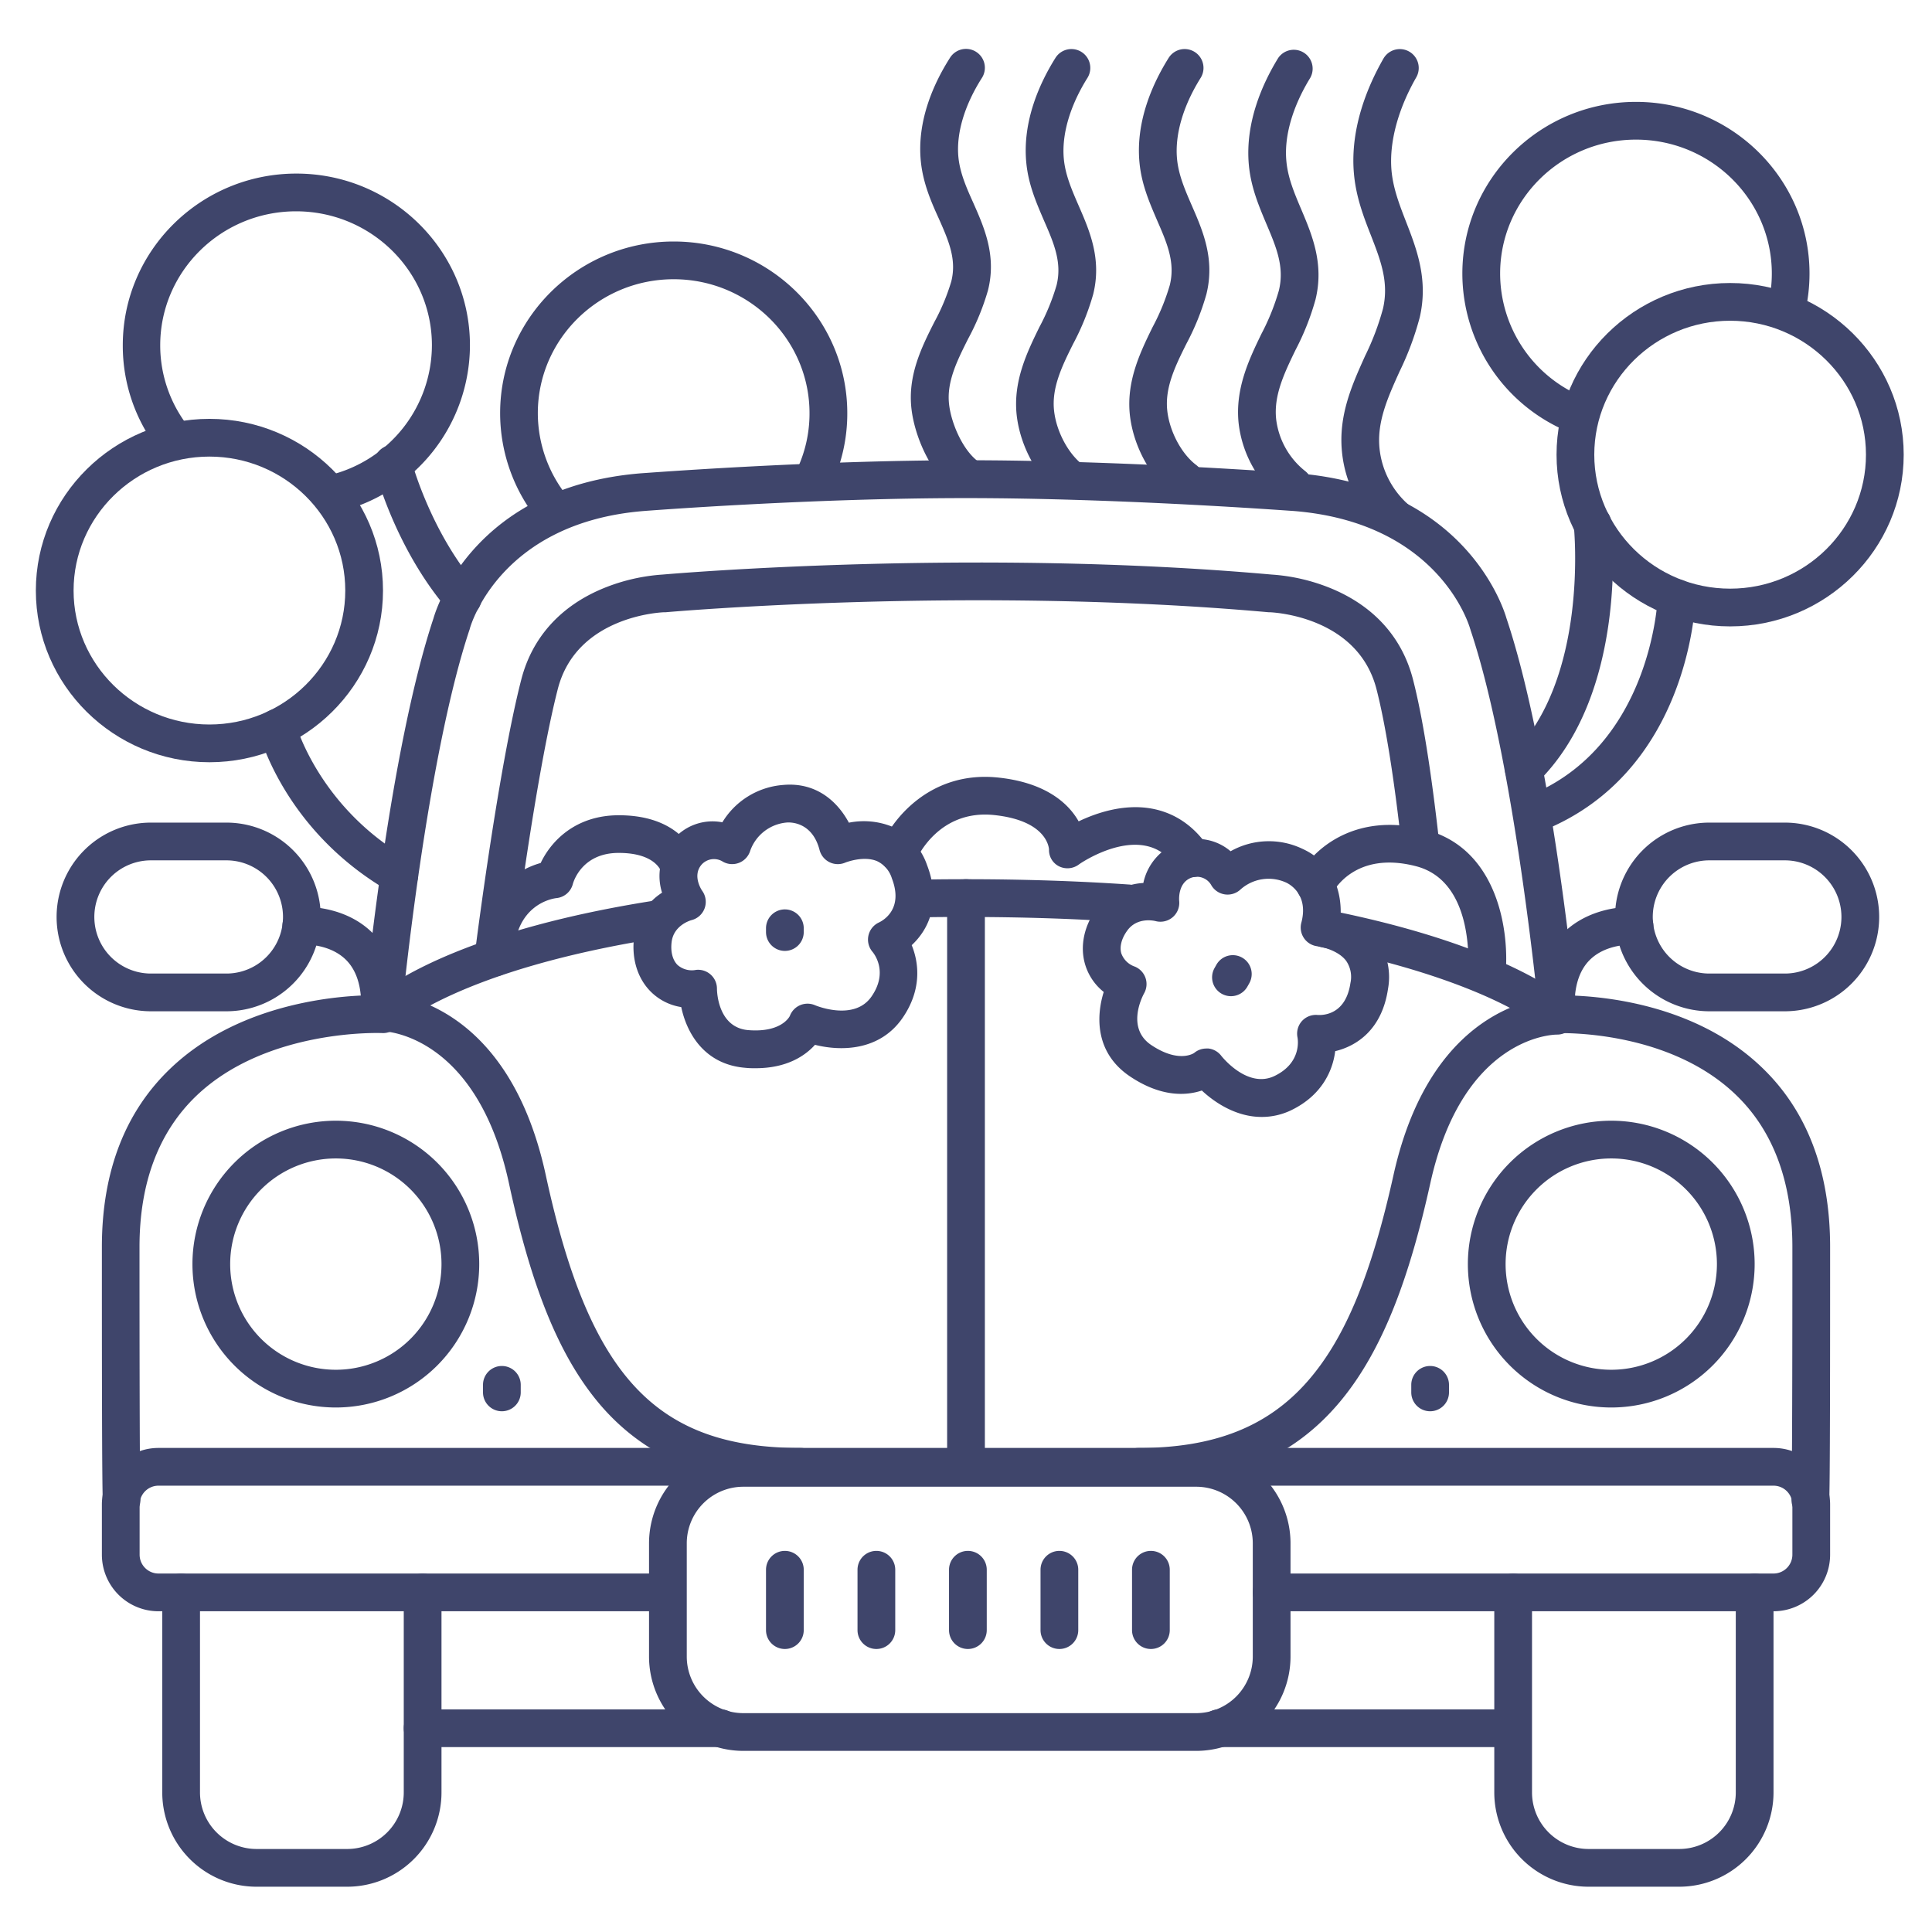 <?xml version="1.0" ?><svg viewBox="0 0 512 512" xmlns="http://www.w3.org/2000/svg"><defs><style>.cls-1{fill:#3f456b;}</style></defs><title/><g id="Lines"><path class="cls-1" d="M301.73,393.72a5,5,0,0,1,0-10c20,0,34.19-5.6,44.75-17.62,9.88-11.25,16.91-28.11,22.8-54.65,10.46-47.21,42.12-47.29,43.43-47.27a5,5,0,0,1-.11,10c-1.1,0-25,.6-33.56,39.43C368.38,361.7,351.15,393.72,301.73,393.72Z"/><path class="cls-1" d="M412.63,271.18a5,5,0,0,1-5-4.51c-.07-.66-6.5-65.77-17.93-99.73,0-.1-.06-.19-.09-.29-.32-1.13-8.39-28.2-46.87-31.24-.44,0-45.45-3.41-86.77-3.41s-84.77,3.38-85.2,3.41c-38,3-46,30.1-46.28,31.25,0,.08-.06.18-.08.26-11.32,34-17.67,98.35-17.73,99a5,5,0,1,1-9.95-1c.26-2.68,6.51-66,18.15-101.07.84-2.94,11-34.91,55.1-38.43.44,0,44.28-3.45,86-3.45s87.09,3.41,87.54,3.44c44.59,3.53,54.85,35.47,55.7,38.42C411,198.94,417.35,263,417.61,265.7a5,5,0,0,1-4.49,5.46A4.1,4.1,0,0,1,412.63,271.18Z"/><path class="cls-1" d="M212.13,393.72c-23.12,0-40.36-6.88-52.69-21C148.6,360.23,141,342,134.88,313.59c-8.44-39-32.26-40.25-33.27-40.28a5,5,0,0,1,.12-10h.08c1.33,0,32.65,1,42.84,48.17,11.55,53.34,29.2,72.24,67.48,72.24a5,5,0,0,1,0,10Z"/><path class="cls-1" d="M470,427H337a5,5,0,0,1,0-10H470a5,5,0,0,0,5-5V398.72a5,5,0,0,0-5-5H42a5,5,0,0,0-5,5V412a5,5,0,0,0,5,5H176.5a5,5,0,0,1,0,10H42a15,15,0,0,1-15-15V398.72a15,15,0,0,1,15-15H470a15,15,0,0,1,15,15V412A15,15,0,0,1,470,427Z"/><path class="cls-1" d="M479.77,402.48a4.68,4.68,0,0,1-.64,0,5,5,0,0,1-4.35-5.31c0-.65.22-7.27.22-66.67,0-17.32-5.1-31-15.17-40.55-18.23-17.36-47.1-16.15-47.39-16.14a5,5,0,0,1-3.6-1.27s-3.73-3.22-12.77-7.46c-8.37-3.93-23.13-9.55-45.91-14.07a5,5,0,1,1,1.95-9.81c39,7.74,56.6,18.78,61.75,22.58,7.44,0,34.15,1.16,52.81,18.87C478.83,294.16,485,310.26,485,330.46c0,24.47,0,65.8-.27,67.66A5,5,0,0,1,479.77,402.48Z"/><path class="cls-1" d="M298.75,244.39h-.34c-13.33-.92-27.6-1.38-42.41-1.38-3.71,0-7.45,0-11.09.08a5,5,0,1,1-.16-10c3.7-.06,7.49-.09,11.25-.09,15,0,29.53.47,43.09,1.4a5,5,0,0,1-.34,10Z"/><path class="cls-1" d="M32.23,402.48a5,5,0,0,1-4.95-4.35C27,396.27,27,354.94,27,330.46c0-19.93,6.14-35.87,18.26-47.39,19-18.09,46.66-19.36,54.45-19.33,5.61-4.46,25.54-17.51,73.72-25.07a5,5,0,0,1,1.56,9.88c-53.6,8.41-69.81,23.63-70,23.78a4.88,4.88,0,0,1-3.77,1.44c-.3,0-30.43-1.24-49.14,16.59-10,9.56-15.11,23.05-15.11,40.1,0,59.32.2,66,.23,66.66a5,5,0,0,1-4.34,5.32A4.87,4.87,0,0,1,32.23,402.48Z"/><path class="cls-1" d="M89,373a38,38,0,1,1,38-38A38,38,0,0,1,89,373Zm0-66a28,28,0,1,0,28,28A28,28,0,0,0,89,307Z"/><path class="cls-1" d="M427,373a38,38,0,1,1,38-38A38,38,0,0,1,427,373Zm0-66a28,28,0,1,0,28,28A28,28,0,0,0,427,307Z"/><path class="cls-1" d="M92,500H68a25,25,0,0,1-25-25V422a5,5,0,0,1,10,0v53a15,15,0,0,0,15,15H92a15,15,0,0,0,15-15V422a5,5,0,0,1,10,0v53A25,25,0,0,1,92,500Z"/><path class="cls-1" d="M445,500H421a25,25,0,0,1-25-25V422a5,5,0,0,1,10,0v53a15,15,0,0,0,15,15h24a15,15,0,0,0,15-15V422a5,5,0,0,1,10,0v53A25,25,0,0,1,445,500Z"/><path class="cls-1" d="M191,463H112a5,5,0,0,1,0-10h79a5,5,0,0,1,0,10Z"/><path class="cls-1" d="M399,463H323a5,5,0,0,1,0-10h76a5,5,0,0,1,0,10Z"/><path class="cls-1" d="M131,256.88a4.58,4.58,0,0,1-.64,0,5,5,0,0,1-4.33-5.59c.25-1.94,6.11-47.91,12.12-71.22,2.86-11.09,10.35-19.44,21.67-24.13a50.16,50.16,0,0,1,15.85-3.68c3.66-.32,82.65-7,161.27,0a50.27,50.27,0,0,1,15.84,3.68c11.32,4.69,18.82,13,21.68,24.13,2.49,9.65,4.81,24.11,6.92,43a5,5,0,0,1-9.94,1.11c-2-18.16-4.33-32.55-6.67-41.61-5-19.27-27.37-20.29-28.32-20.32l-.28,0c-79.23-7.1-158.93-.07-159.73,0l-.3,0c-.94,0-23.34,1-28.31,20.32C142,205.23,136,252,136,252.51A5,5,0,0,1,131,256.88Z"/><path class="cls-1" d="M473,268H453a25,25,0,0,1,0-50h20a25,25,0,0,1,0,50Zm-20-40a15,15,0,0,0,0,30h20a15,15,0,0,0,0-30Z"/><path class="cls-1" d="M412.28,270.94h-.07a5,5,0,0,1-4.93-5.06c.1-8.19,2.65-14.64,7.57-19.17,7.66-7.05,18.2-6.4,18.64-6.37a5,5,0,0,1-.67,10c-.2,0-6.85-.31-11.25,3.8-2.78,2.59-4.23,6.59-4.29,11.88A5,5,0,0,1,412.28,270.94Z"/><path class="cls-1" d="M60,268H40a25,25,0,0,1,0-50H60a25,25,0,0,1,0,50ZM40,228a15,15,0,0,0,0,30H60a15,15,0,0,0,0-30Z"/><path class="cls-1" d="M100.72,270.94a5,5,0,0,1-5-4.94c-.06-5.33-1.53-9.34-4.34-11.93-4.46-4.1-11.11-3.76-11.17-3.75a5,5,0,1,1-.7-10c.44,0,11-.69,18.64,6.37,4.92,4.53,7.47,11,7.57,19.17a5,5,0,0,1-4.93,5.06Z"/><path class="cls-1" d="M317,464H197a25,25,0,0,1-25-25V409a25,25,0,0,1,25-25H317a25,25,0,0,1,25,25v30A25,25,0,0,1,317,464ZM197,394a15,15,0,0,0-15,15v30a15,15,0,0,0,15,15H317a15,15,0,0,0,15-15V409a15,15,0,0,0-15-15Z"/><path class="cls-1" d="M133,374a5,5,0,0,1-5-5v-2a5,5,0,0,1,10,0v2A5,5,0,0,1,133,374Z"/><path class="cls-1" d="M379,374a5,5,0,0,1-5-5v-2a5,5,0,0,1,10,0v2A5,5,0,0,1,379,374Z"/><path class="cls-1" d="M316.15,232.38a5,5,0,0,1-4.15-2.21c-2.33-3.46-5.15-5.45-8.62-6.07-8.18-1.49-17.38,4.9-17.47,5a5.05,5.05,0,0,1-5.32.45,4.81,4.81,0,0,1-2.59-4.46c-.09-1.06-1.17-7.68-14.52-9.09-14.89-1.57-20.56,11.55-20.79,12.11a5,5,0,0,1-9.26-3.77c2.89-7.15,13.11-20.17,31.09-18.28,11.64,1.22,17.38,6,20.14,9.77a17.81,17.81,0,0,1,1.19,1.84c4.8-2.29,12-4.7,19.31-3.39,6.18,1.12,11.28,4.6,15.14,10.34a5,5,0,0,1-4.15,7.79Z"/><path class="cls-1" d="M394,263.14l-.54,0a5,5,0,0,1-4.44-5.5c0-.23,2.26-23.93-13.75-28.08-16.33-4.24-22,6.74-22.19,7.21a5,5,0,1,1-9-4.42c3.21-6.5,14.37-17.48,33.67-12.47,19.49,5.06,22.38,27.6,21.18,38.82A5,5,0,0,1,394,263.14Z"/><path class="cls-1" d="M131.18,258.75h-.05a5,5,0,0,1-4.95-5.05c.15-16.16,9.95-23,17.11-25,2.61-5.54,9-12.65,20.71-12.65,17.73,0,20.83,12,20.95,12.47l-9.72,2.35a1.45,1.45,0,0,0,0,.16c-.16-.51-1.87-5-11.27-5-9.61,0-11.93,7.42-12.16,8.27a5,5,0,0,1-4.36,3.71c-1.1.13-11.17,1.73-11.3,15.82A5,5,0,0,1,131.18,258.75Z"/><path class="cls-1" d="M200.22,283.09c-.84,0-1.7,0-2.6-.1-11-.85-15.65-9.27-17.08-16.1a14.62,14.62,0,0,1-8.09-4.1c-3.51-3.51-5.12-8.76-4.41-14.41a16.39,16.39,0,0,1,7.41-11.81,14.63,14.63,0,0,1,2.71-13.77,13.64,13.64,0,0,1,13.27-4.88,20.67,20.67,0,0,1,16.12-9.9c9.08-.82,14.61,4.77,17.41,10a20.11,20.11,0,0,1,11.33,1,17.35,17.35,0,0,1,9.38,10.21c3.9,10.14.25,17.25-4.06,21.25,2,4.88,2.66,12-2.51,19.41-6.06,8.64-16.26,8.73-23.12,7C213.37,279.78,208.56,283.09,200.22,283.09ZM185,257a5,5,0,0,1,5,5c0,1,.35,10.4,8.38,11,8.87.69,10.92-3.72,10.94-3.77A5,5,0,0,1,216,266.4c.4.17,10.38,4.24,14.93-2.27s.74-11.35.29-11.89a5,5,0,0,1,1.74-7.79c1.51-.74,6.41-3.85,3.4-11.66a7.44,7.44,0,0,0-3.93-4.58c-3.63-1.53-8.38.37-8.43.39a5,5,0,0,1-6.82-3.39c-2-7.61-8-7.29-8.7-7.23a11.29,11.29,0,0,0-9.66,7.46,5,5,0,0,1-7.22,2.93,4.41,4.41,0,0,0-5.73.83c-2.5,3,.2,6.86.23,6.89a5,5,0,0,1-2.86,7.76c-.43.12-4.71,1.43-5.25,5.77-.32,2.57.25,4.79,1.56,6.1a5.73,5.73,0,0,0,4.86,1.32A4.3,4.3,0,0,1,185,257Z"/><path class="cls-1" d="M208,252a5,5,0,0,1-5-5v-1a5,5,0,0,1,10,0v1A5,5,0,0,1,208,252Z"/><path class="cls-1" d="M334.31,296c-6.44,0-12.11-3.54-15.81-7-4.05,1.35-10.68,1.85-19-3.71-9.2-6.16-9.08-15.75-7-22.41a14.66,14.66,0,0,1-5-7.53c-1.33-4.78-.16-10.15,3.23-14.73A16.37,16.37,0,0,1,303,234a14.64,14.64,0,0,1,9.12-10.67,13.64,13.64,0,0,1,14,2.26,20.67,20.67,0,0,1,18.9-.71c8.31,3.73,10.4,11.32,10.28,17.23a20.11,20.11,0,0,1,9.38,6.43,17.38,17.38,0,0,1,3.16,13.5c-1.58,10.75-8.25,15.16-14,16.53-.65,5.24-3.58,11.77-11.72,15.68A17.91,17.91,0,0,1,334.31,296Zm-14.64-18.14.54,0a5,5,0,0,1,3.43,1.93c.27.34,7,8.79,14.13,5.35s6.21-9.53,6.08-10.22a5,5,0,0,1,1.16-4.31,5,5,0,0,1,4.18-1.63c1.68.1,7.47-.2,8.69-8.48a7.51,7.51,0,0,0-1.16-5.9c-2-2.63-6.16-3.66-7.59-3.83a5,5,0,0,1-4.25-6.29c2-7.63-3.41-10.29-4-10.57a11.19,11.19,0,0,0-12.11,1.79,5,5,0,0,1-7.7-1,4.39,4.39,0,0,0-5.39-2.08c-3.49,1.32-3.23,5.68-3.18,6.17a5,5,0,0,1-6.3,5.3c-.44-.1-4.81-1.07-7.41,2.45-1.54,2.08-2.14,4.3-1.64,6.09a5.77,5.77,0,0,0,3.59,3.53,5,5,0,0,1,2.46,7.08c-.5.91-4.79,9.23,1.9,13.71,7.39,4.94,11.34,2.11,11.38,2.08A5,5,0,0,1,319.67,277.87Z"/><path class="cls-1" d="M326.21,264a5,5,0,0,1-4.35-7.45l.49-.87a5,5,0,0,1,8.72,4.9l-.49.87A5,5,0,0,1,326.21,264Z"/><path class="cls-1" d="M147.18,140.6a5,5,0,0,1-3.8-1.76,45.24,45.24,0,0,1-10.84-29.34c0-25.09,20.62-45.5,46-45.5s46,20.41,46,45.5a44.6,44.6,0,0,1-4.52,19.68,5,5,0,1,1-9-4.36,34.78,34.78,0,0,0,3.51-15.32c0-19.57-16.13-35.5-36-35.5s-36,15.93-36,35.5A35.25,35.25,0,0,0,151,132.35a5,5,0,0,1-3.8,8.25Z"/><path class="cls-1" d="M55.5,202c-25.34,0-46-20.41-46-45.5S30.16,111,55.5,111s46,20.41,46,45.5S80.84,202,55.5,202Zm0-81c-19.83,0-36,15.93-36,35.5S35.67,192,55.5,192s36-15.93,36-35.5S75.33,121,55.5,121Z"/><path class="cls-1" d="M417.6,114.84a5.08,5.08,0,0,1-1.93-.39A45.42,45.42,0,0,1,387.54,72.5c0-25.09,20.62-45.5,46-45.5s46,20.41,46,45.5a45.28,45.28,0,0,1-1.27,10.64,5,5,0,0,1-9.72-2.36,34.8,34.8,0,0,0,1-8.28c0-19.57-16.13-35.5-36-35.5s-36,15.93-36,35.5a35.45,35.45,0,0,0,22,32.72,5,5,0,0,1-1.92,9.62Z"/><path class="cls-1" d="M458.5,166c-25.34,0-46-20.41-46-45.5S433.16,75,458.5,75s46,20.41,46,45.5S483.84,166,458.5,166Zm0-81c-19.83,0-36,15.93-36,35.5s16.13,35.5,36,35.5,36-15.93,36-35.5S478.33,85,458.5,85Z"/><path class="cls-1" d="M88.5,135.78a5,5,0,0,1-1.2-9.85A35.53,35.53,0,0,0,114.46,91.5c0-19.57-16.13-35.5-36-35.5s-36,15.93-36,35.5A34.88,34.88,0,0,0,49.85,113a5,5,0,0,1-7.93,6.1A44.83,44.83,0,0,1,32.54,91.5c0-25.09,20.62-45.5,46-45.5s46,20.41,46,45.5a45.51,45.51,0,0,1-34.75,44.13A4.56,4.56,0,0,1,88.5,135.78Z"/><path class="cls-1" d="M105.84,237a4.93,4.93,0,0,1-2.48-.66c-27.67-15.87-34.47-41.11-34.75-42.18a5,5,0,0,1,9.68-2.52c.07.26,6.18,22.34,30,36a5,5,0,0,1-2.49,9.34Z"/><path class="cls-1" d="M122.63,163.5a5,5,0,0,1-3.79-1.73c-14-16.21-19.32-36.59-19.54-37.45a5,5,0,1,1,9.68-2.49h0c0,.18,5,19,17.43,33.4a5,5,0,0,1-3.78,8.27Z"/><path class="cls-1" d="M407,220.5a5,5,0,0,1-1.87-9.64c32.6-13.13,34.16-52.12,34.18-52.51a5,5,0,1,1,10,.3c-.05,1.87-1.85,45.95-40.43,61.49A5.13,5.13,0,0,1,407,220.5Z"/><path class="cls-1" d="M403.83,208.88a5,5,0,0,1-3.48-8.59c20.83-20.2,16.78-60.36,16.74-60.77a5,5,0,1,1,9.94-1.06c.2,1.84,4.58,45.45-19.72,69A5,5,0,0,1,403.83,208.88Z"/><path class="cls-1" d="M284,132.22a5,5,0,0,1-3-1c-6.07-4.6-10.61-12.9-11.56-21.14-1-9,2.71-16.66,6-23.38A57.93,57.93,0,0,0,280,75.59c1.5-6-.72-11.17-3.31-17.09-2-4.67-4.13-9.49-4.7-15.27-1.11-11.1,3.58-21.29,7.71-27.88a5,5,0,1,1,8.48,5.3c-4.67,7.46-6.89,15.12-6.24,21.59.42,4.22,2.12,8.13,3.92,12.27,2.89,6.63,6.17,14.15,3.84,23.49a65.87,65.87,0,0,1-5.29,13.1c-3,6-5.77,11.72-5.06,17.83.63,5.48,3.78,11.37,7.66,14.3a5,5,0,0,1-3,9Z"/><path class="cls-1" d="M256.17,131.31a5,5,0,0,1-3-1c-6.8-5.06-10.78-14.88-11.61-21.87-1.06-8.92,2.69-16.43,6-23a55.88,55.88,0,0,0,4.54-10.86c1.48-5.88-.75-10.89-3.32-16.69-2-4.38-4.16-9.35-4.74-15.05-1.13-10.95,3.56-21,7.69-27.48a5,5,0,1,1,8.44,5.36C255.55,28,253.35,35.46,254,41.77c.43,4.12,2.13,8,3.94,12,2.9,6.55,6.2,14,3.88,23.19a64.57,64.57,0,0,1-5.29,12.89c-2.95,5.89-5.73,11.46-5,17.41.59,5,3.62,12,7.65,15a5,5,0,0,1-3,9Z"/><path class="cls-1" d="M314,132.22a5,5,0,0,1-3-1c-6.07-4.6-10.61-12.9-11.56-21.14-1-9,2.71-16.66,6-23.38A57.93,57.93,0,0,0,310,75.59c1.5-6-.72-11.17-3.31-17.09-2-4.67-4.13-9.49-4.7-15.27-1.11-11.1,3.58-21.29,7.71-27.88a5,5,0,1,1,8.48,5.3c-4.67,7.46-6.89,15.12-6.24,21.59.42,4.22,2.12,8.13,3.92,12.27,2.89,6.63,6.17,14.15,3.84,23.49a65.87,65.87,0,0,1-5.29,13.1c-3,6-5.77,11.72-5.06,17.83.63,5.48,3.78,11.37,7.66,14.3a5,5,0,0,1-3,9Z"/><path class="cls-1" d="M342.8,133.76a5,5,0,0,1-3.05-1,30.66,30.66,0,0,1-11.49-20.5c-1-9.17,2.74-17,6.05-23.82A60.12,60.12,0,0,0,338.91,77c1.54-6.26-.7-11.52-3.28-17.61-2-4.76-4.1-9.68-4.66-15.56-1.08-11.29,3.61-21.69,7.74-28.42a5,5,0,0,1,8.52,5.22c-4.71,7.68-7,15.58-6.31,22.25.42,4.34,2.12,8.36,3.92,12.6,2.86,6.76,6.11,14.42,3.78,23.91a68,68,0,0,1-5.3,13.37c-3,6.2-5.82,12.07-5.12,18.38a20.7,20.7,0,0,0,7.67,13.69,5,5,0,0,1-3.07,8.95Z"/><path class="cls-1" d="M370.08,142.57a5,5,0,0,1-3.2-1.16,32.8,32.8,0,0,1-11.25-21.73c-.93-9.68,2.66-17.65,6.14-25.37a69.35,69.35,0,0,0,4.73-12.49c1.63-7-.6-12.78-3.19-19.44-2-5.08-4-10.33-4.52-16.56-1-12,3.71-23.09,7.84-30.3a5,5,0,0,1,8.68,5c-4.84,8.46-7.16,17.17-6.56,24.51.4,4.8,2.09,9.15,3.88,13.77,2.79,7.17,5.94,15.3,3.61,25.32a78.16,78.16,0,0,1-5.35,14.35c-3.08,6.82-6,13.26-5.31,20.29a23,23,0,0,0,7.69,15,5,5,0,0,1-3.19,8.85Z"/></g><g id="Outline"><path class="cls-1" d="M256,393.72a5,5,0,0,1-5-5V238a5,5,0,0,1,10,0V388.72A5,5,0,0,1,256,393.72Z"/><path class="cls-1" d="M256.5,437a5,5,0,0,1-5-5V416a5,5,0,0,1,10,0v16A5,5,0,0,1,256.5,437Z"/><path class="cls-1" d="M232.25,437a5,5,0,0,1-5-5V416a5,5,0,0,1,10,0v16A5,5,0,0,1,232.25,437Z"/><path class="cls-1" d="M208,437a5,5,0,0,1-5-5V416a5,5,0,0,1,10,0v16A5,5,0,0,1,208,437Z"/><path class="cls-1" d="M305,437a5,5,0,0,1-5-5V416a5,5,0,0,1,10,0v16A5,5,0,0,1,305,437Z"/><path class="cls-1" d="M280.75,437a5,5,0,0,1-5-5V416a5,5,0,0,1,10,0v16A5,5,0,0,1,280.75,437Z"/></g></svg>